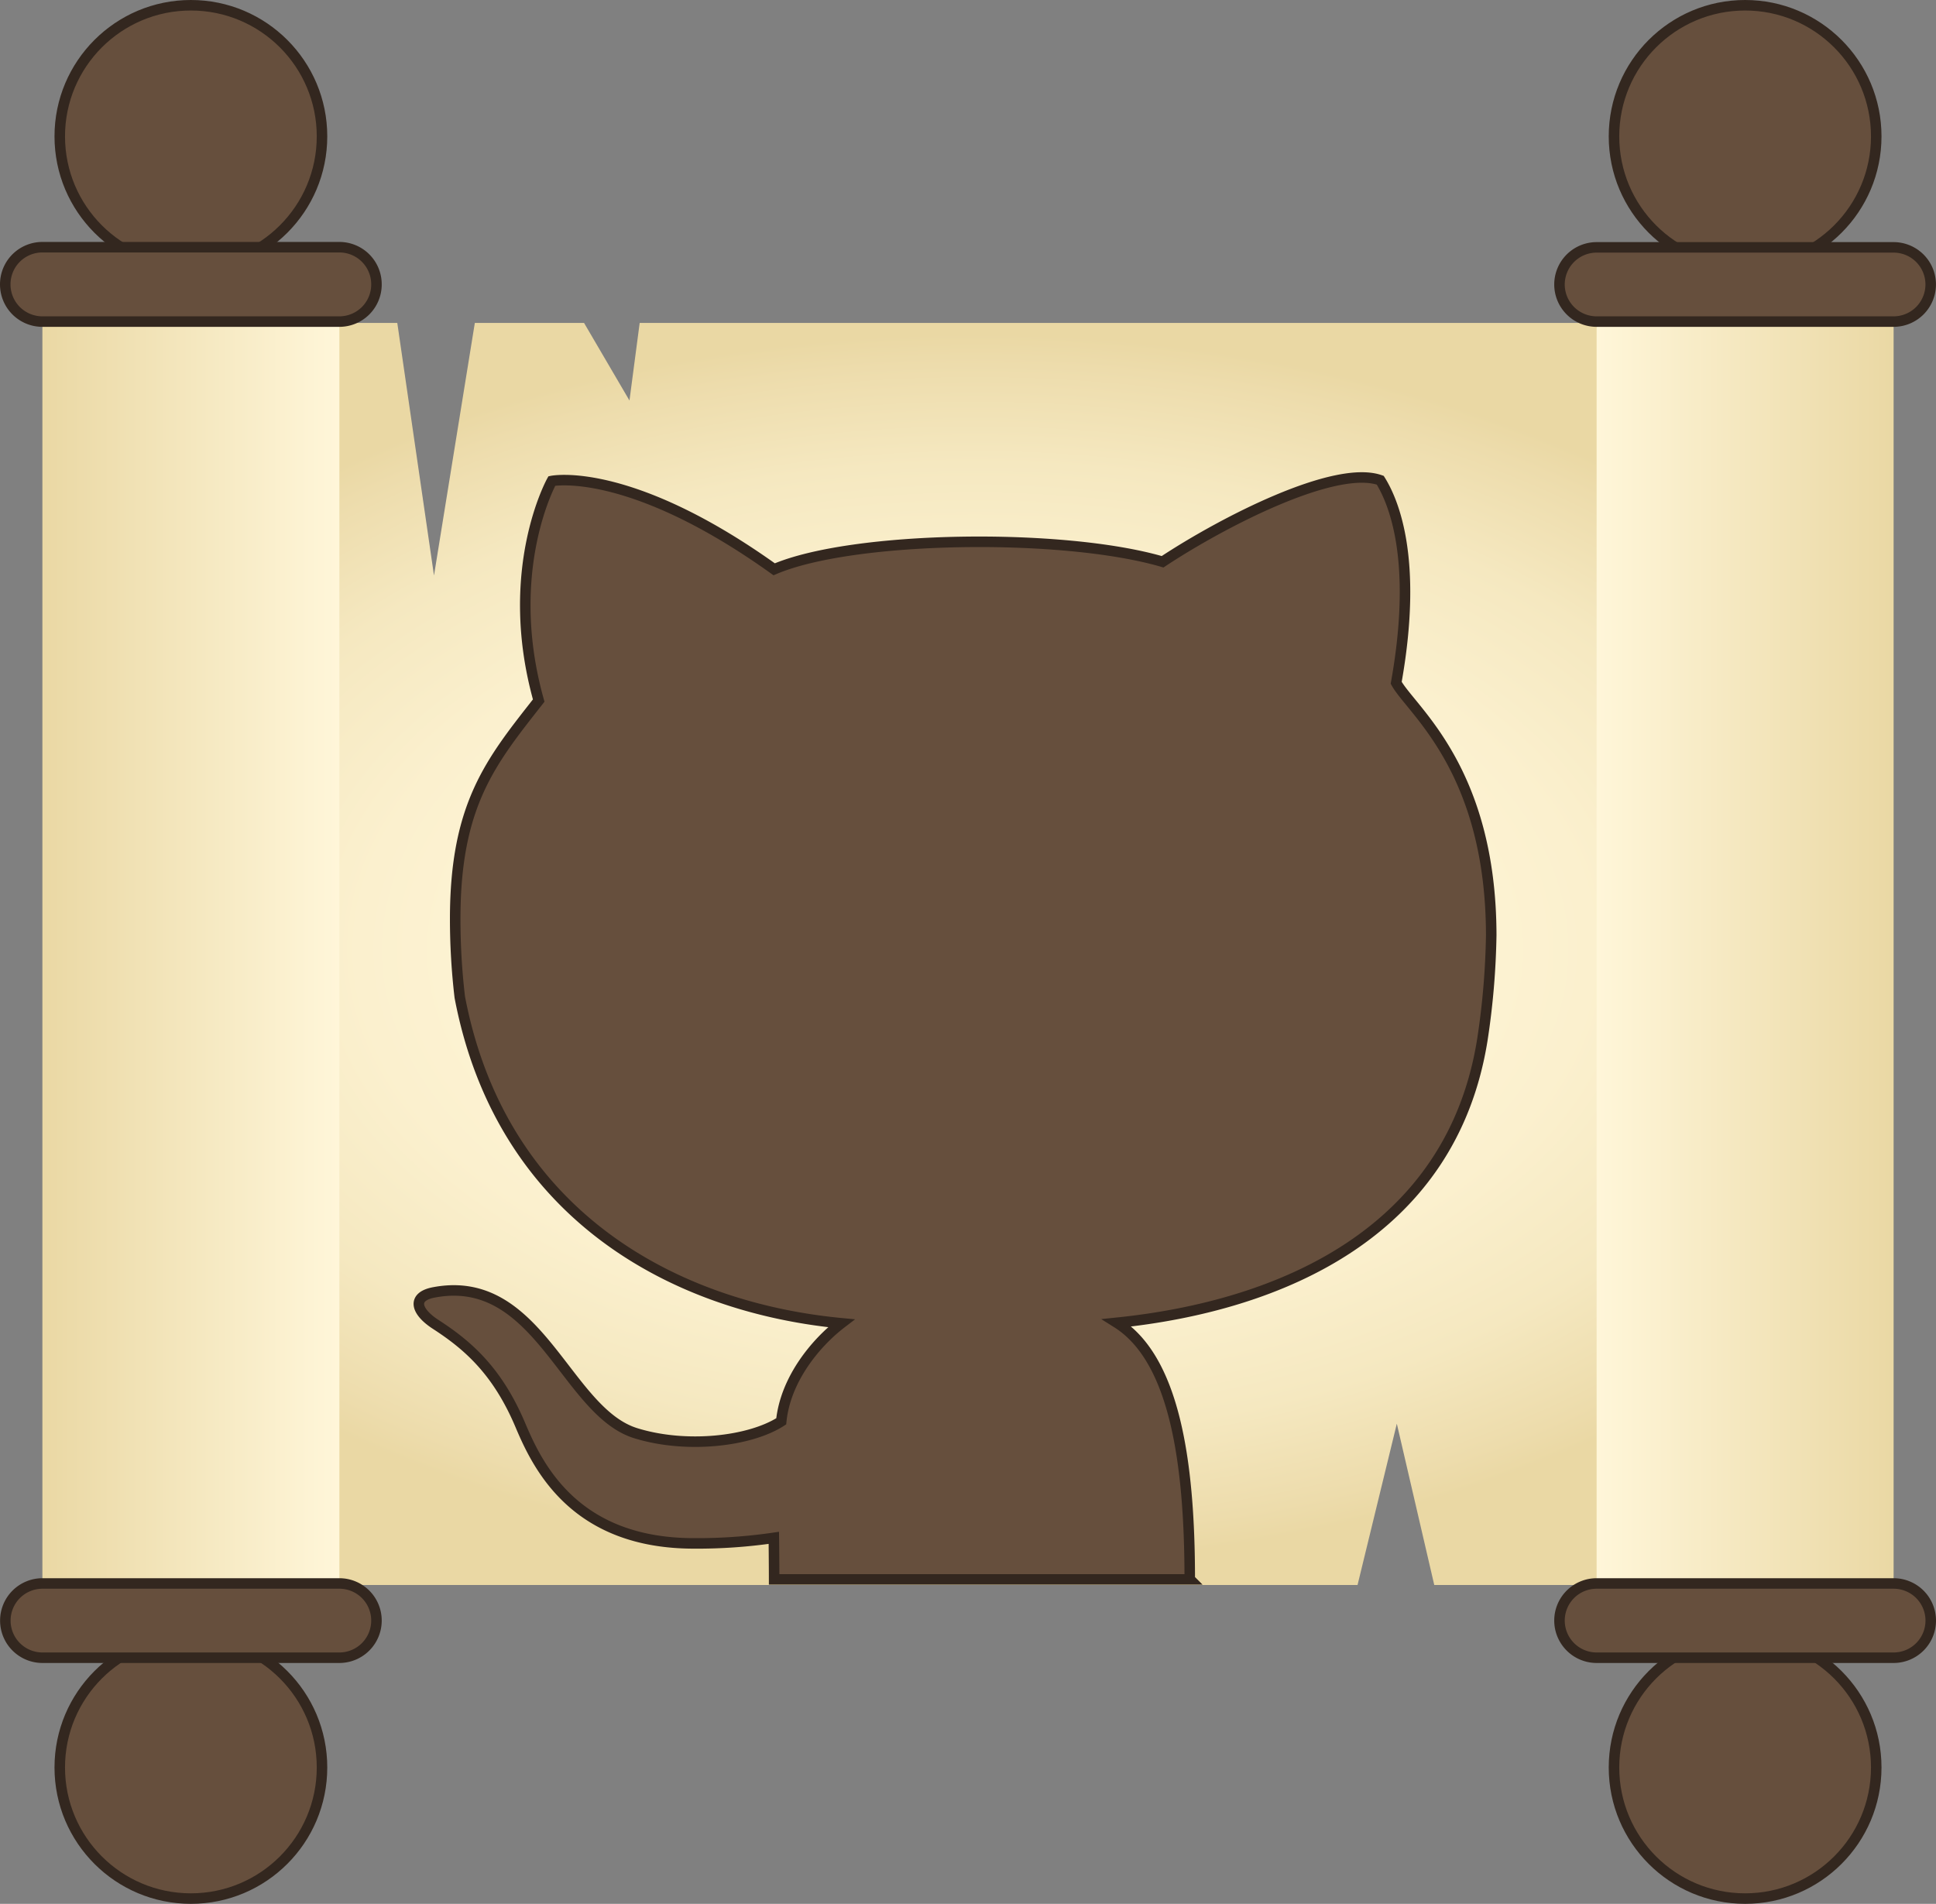 <svg xmlns="http://www.w3.org/2000/svg" xmlns:xlink="http://www.w3.org/1999/xlink" viewBox="0 0 460.36 452.77"><rect x="0" y="0" width="460.36" height="452.77" fill="#808080" stroke="none"/><defs><style>.cls-1{fill:url(#radial-gradient);}.cls-2{fill:url(#New_Gradient_Swatch_1);}.cls-3,.cls-4{fill:#664f3d;}.cls-4{stroke:#33271f;stroke-miterlimit:10;stroke-width:2.5px;}.cls-5{fill:url(#linear-gradient);}</style><radialGradient id="radial-gradient" cx="230.78" cy="229.39" r="244.06" gradientTransform="translate(1.1 88.24) scale(1 0.6)" gradientUnits="userSpaceOnUse"><stop offset="0" stop-color="#fff6d9"/><stop offset="0.38" stop-color="#fef5d6"/><stop offset="0.6" stop-color="#fbf0ce"/><stop offset="0.79" stop-color="#f5e8c0"/><stop offset="0.95" stop-color="#eddcac"/><stop offset="1" stop-color="#ead8a4"/></radialGradient><linearGradient id="New_Gradient_Swatch_1" x1="10.08" y1="226.51" x2="80.7" y2="226.51" gradientUnits="userSpaceOnUse"><stop offset="0" stop-color="#ead8a4"/><stop offset="1" stop-color="#fff6d9"/></linearGradient><linearGradient id="linear-gradient" x1="379.66" y1="226.51" x2="450.28" y2="226.51" gradientUnits="userSpaceOnUse"><stop offset="0" stop-color="#fff6d9"/><stop offset="1" stop-color="#ead8a4"/></linearGradient></defs><title>scroll-github2</title><g id="scroll"><polygon id="center-torn_less" data-name="center-torn less" class="cls-1" points="152.11 76.8 149.68 95.25 138.88 76.8 112.91 76.8 103.2 136.87 94.47 76.8 80.34 76.8 80.34 376.94 303.87 376.94 308.74 376.94 311.45 376.94 322.81 376.94 332.15 338.58 341.05 376.94 383.43 376.94 383.43 76.8 152.11 76.8"/><g id="left"><rect id="left-2" data-name="left" class="cls-2" x="10.08" y="76.44" width="70.62" height="300.14"/><g id="left_top" data-name="left top"><path class="cls-3" d="M79.6,79H9A8.83,8.83,0,0,1,.15,70.13h0A8.82,8.82,0,0,1,9,61.31H79.6a8.82,8.82,0,0,1,8.82,8.82h0A8.82,8.82,0,0,1,79.6,79Z" transform="translate(1.1 -2.52)"/><circle class="cls-3" cx="45.39" cy="32.43" r="31.18"/></g><g id="left_bottom" data-name="left bottom"><path class="cls-3" d="M9,379.1H79.6a8.82,8.82,0,0,1,8.82,8.83h0a8.83,8.83,0,0,1-8.82,8.83H9a8.83,8.83,0,0,1-8.83-8.83h0A8.83,8.83,0,0,1,9,379.1Z" transform="translate(1.1 -2.52)"/><circle class="cls-3" cx="45.39" cy="420.34" r="31.18"/></g><g id="left_top-2" data-name="left top"><circle class="cls-4" cx="45.39" cy="32.43" r="31.18"/><path class="cls-4" d="M79.6,79H9A8.83,8.83,0,0,1,.15,70.13h0A8.82,8.82,0,0,1,9,61.31H79.6a8.82,8.82,0,0,1,8.82,8.82h0A8.82,8.82,0,0,1,79.6,79Z" transform="translate(1.1 -2.52)"/></g><g id="left_bottom-2" data-name="left bottom"><circle class="cls-4" cx="45.39" cy="420.34" r="31.18"/><path class="cls-4" d="M9,379.1H79.6a8.82,8.82,0,0,1,8.82,8.83h0a8.83,8.83,0,0,1-8.82,8.83H9a8.83,8.83,0,0,1-8.83-8.83h0A8.83,8.83,0,0,1,9,379.1Z" transform="translate(1.1 -2.52)"/></g></g><g id="right"><rect id="right-2" data-name="right" class="cls-5" x="379.66" y="76.44" width="70.62" height="300.14"/><g id="right_top" data-name="right top"><path class="cls-3" d="M449.18,79H378.56a8.83,8.83,0,0,1-8.83-8.83h0a8.83,8.83,0,0,1,8.83-8.82h70.62A8.82,8.82,0,0,1,458,70.13h0A8.83,8.83,0,0,1,449.18,79Z" transform="translate(1.1 -2.52)"/><circle class="cls-3" cx="414.97" cy="32.43" r="31.18"/></g><g id="right_bottom" data-name="right bottom"><path class="cls-3" d="M378.56,379.1h70.62a8.83,8.83,0,0,1,8.83,8.83h0a8.83,8.83,0,0,1-8.83,8.83H378.56a8.84,8.84,0,0,1-8.83-8.83h0A8.83,8.83,0,0,1,378.56,379.1Z" transform="translate(1.1 -2.52)"/><circle class="cls-3" cx="414.97" cy="420.34" r="31.18"/></g><g id="right_top-2" data-name="right top"><circle class="cls-4" cx="414.97" cy="32.43" r="31.18"/><path class="cls-4" d="M449.18,79H378.56a8.83,8.83,0,0,1-8.83-8.83h0a8.83,8.83,0,0,1,8.83-8.82h70.62A8.82,8.82,0,0,1,458,70.13h0A8.83,8.83,0,0,1,449.18,79Z" transform="translate(1.1 -2.52)"/></g><g id="right_bottom-2" data-name="right bottom"><circle class="cls-4" cx="414.97" cy="420.34" r="31.18"/><path class="cls-4" d="M378.56,379.1h70.62a8.83,8.83,0,0,1,8.83,8.83h0a8.83,8.83,0,0,1-8.83,8.83H378.56a8.84,8.84,0,0,1-8.83-8.83h0A8.83,8.83,0,0,1,378.56,379.1Z" transform="translate(1.1 -2.52)"/></g></g></g><g id="github_body" data-name="github body"><path id="github_body-2" data-name="github body" class="cls-4" d="M281.81,378.1c0-28.76-3.86-52.54-17.32-61,39-4,79.6-21.45,86.9-67.3a182.24,182.24,0,0,0,2.11-24.9c-.07-39.48-19-53.45-22.6-60,5.35-29.9-.89-43.51-3.79-48.17-10.71-3.8-37.26,9.81-51.76,19.39-23.65-6.92-73.62-6.24-92.36,1.79-34.58-24.76-52.87-21-52.87-21s-11.82,21.2-3.12,52.22c-11.38,14.5-19.86,24.75-19.86,51.93a159.73,159.73,0,0,0,1.09,18.59c9.8,51.52,50.62,73.74,90.72,77.57-6,4.59-13.28,13.26-14.28,23.32-7.59,4.9-22.84,6.52-34.7,2.79-16.61-5.25-23-38.15-47.86-33.46-5.38,1-4.31,4.56.35,7.59,7.58,4.91,14.72,11,20.23,24.11,4.22,10,13.11,28,41.22,28a125.81,125.81,0,0,0,19-1.32s.07,6.34.07,9.88h98.86Z" transform="translate(1.1 -2.52)"/></g></svg>